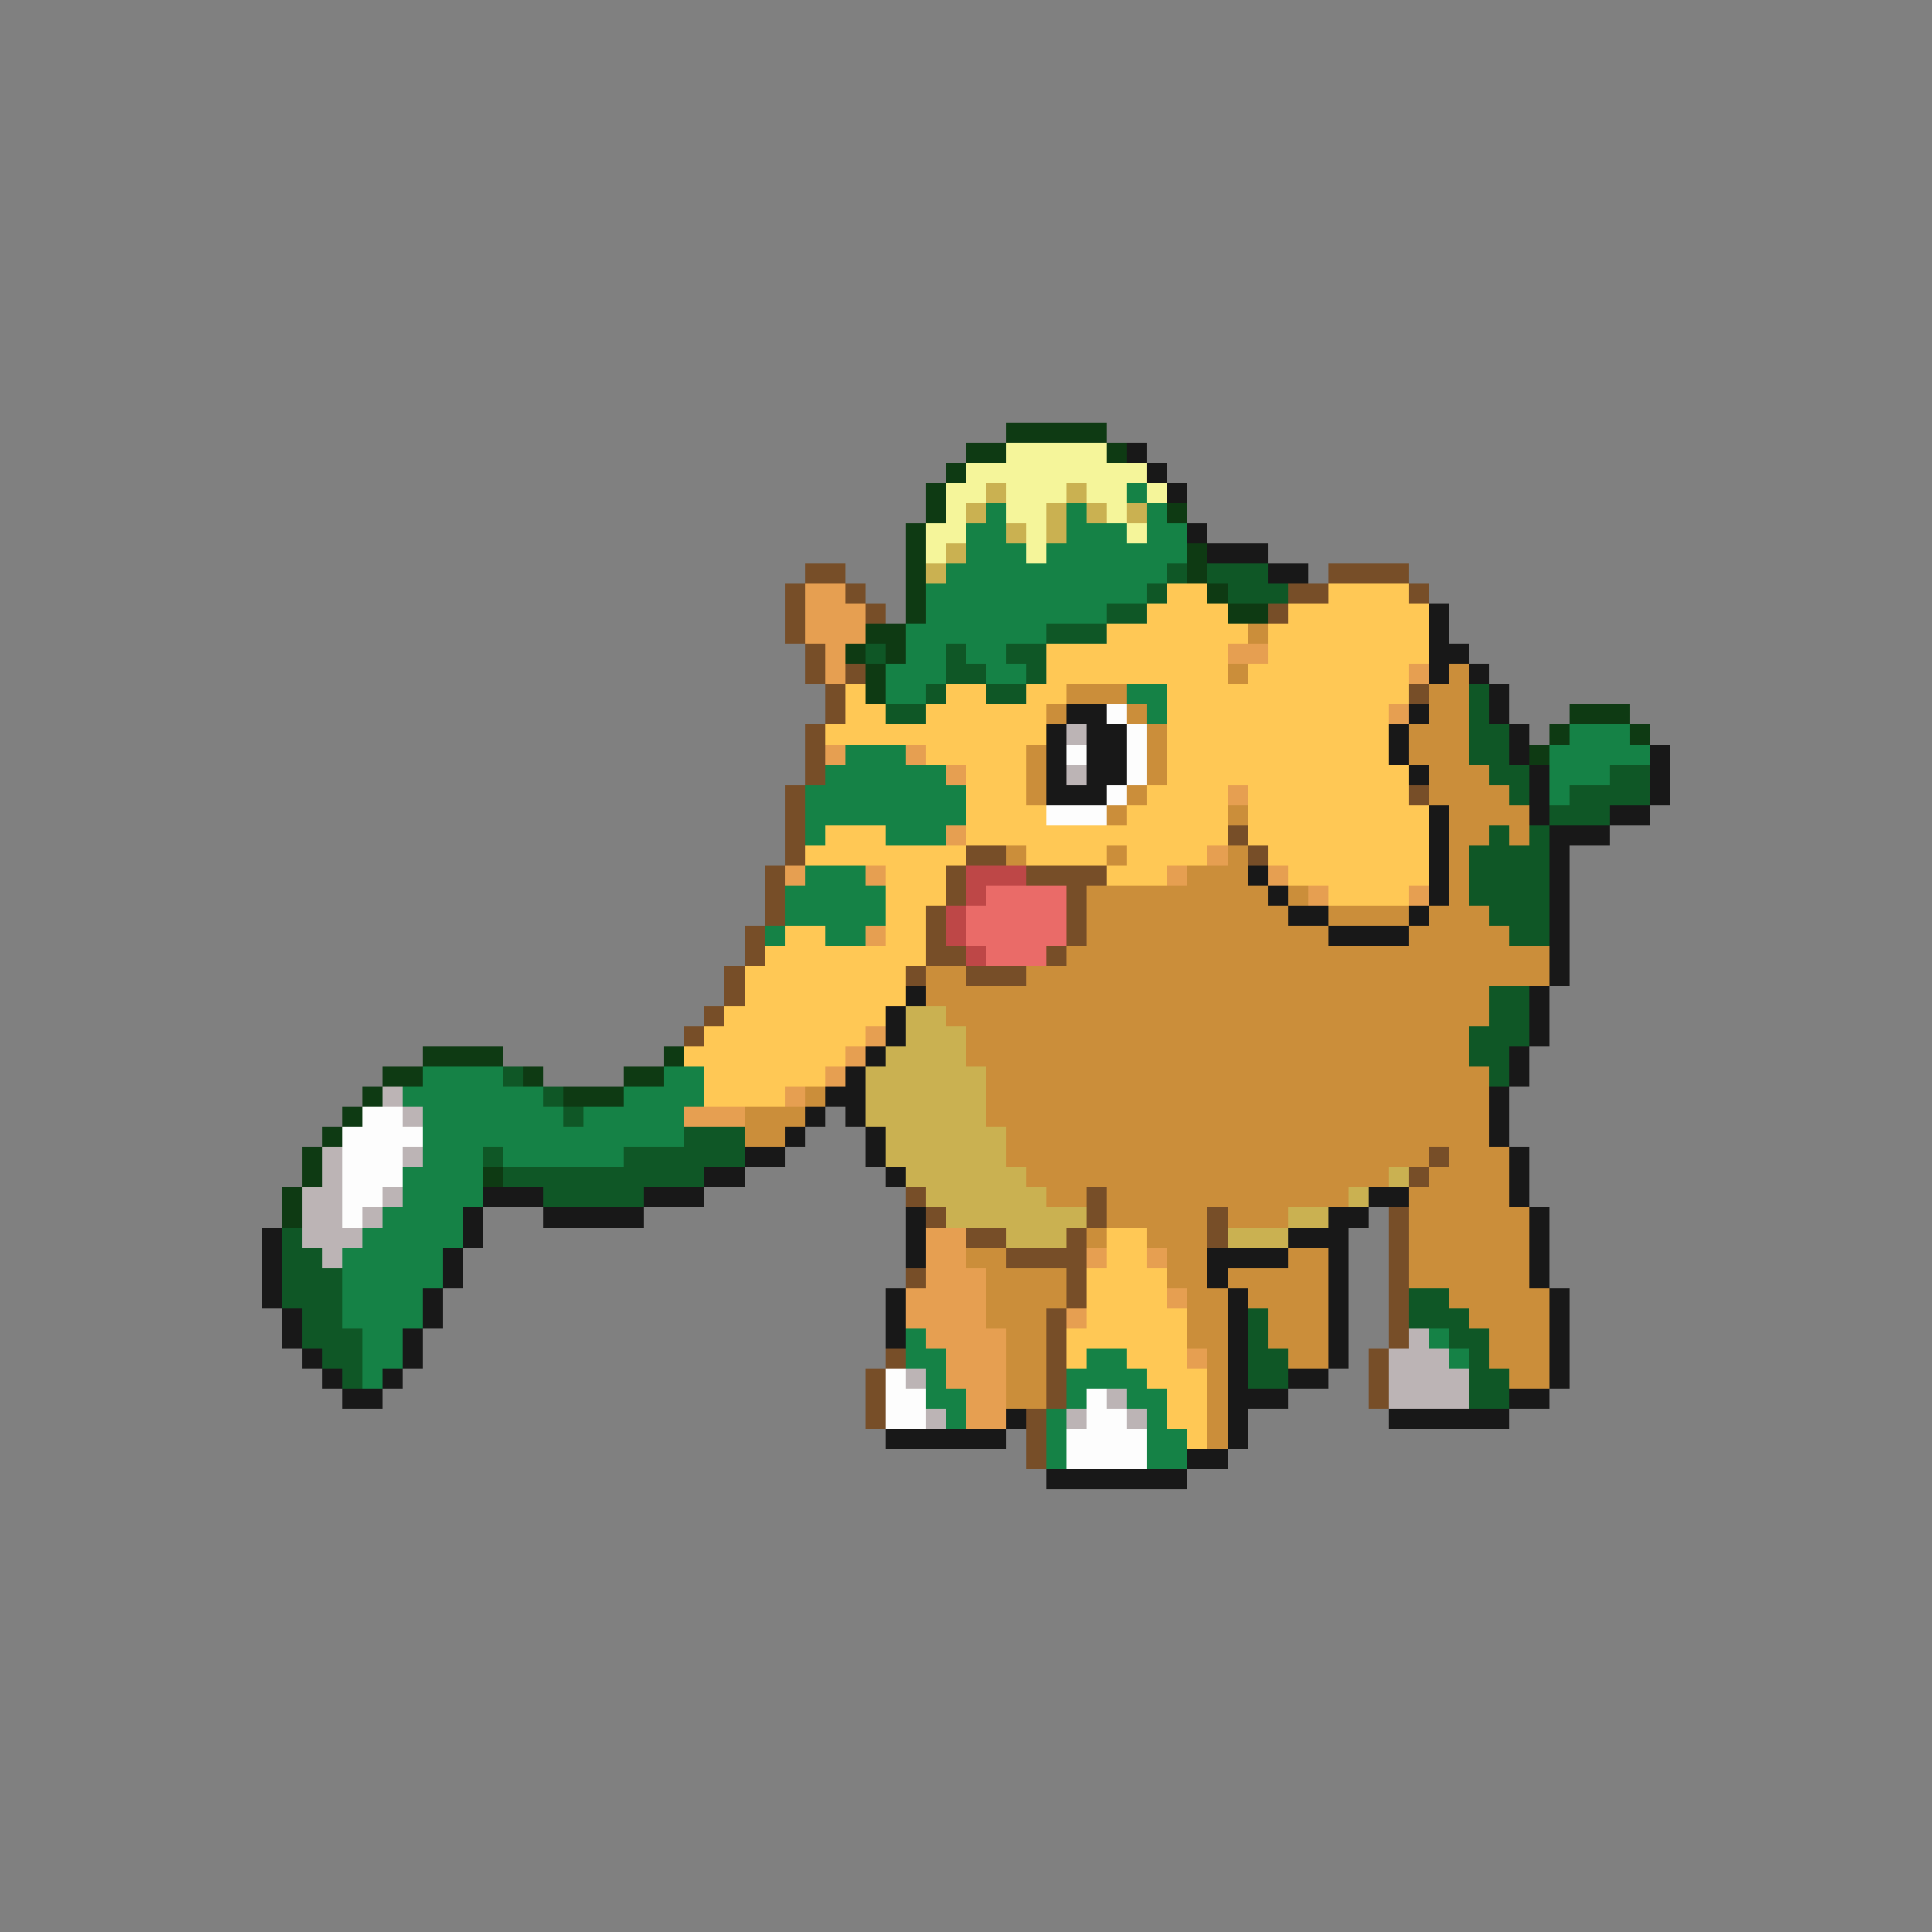 <svg xmlns="http://www.w3.org/2000/svg" viewBox="0 -0.5 96 96" shape-rendering="crispEdges">
<rect x="0" y="-0.5" width="96" height="96" fill="#808080" stroke="none"/>
<path stroke="#0e3a13" d="M50 21h5M48 22h2M55 22h1M47 23h1M46 24h1M46 25h1M58 25h1M45 26h1M45 27h1M59 27h1M45 28h1M59 28h1M45 29h1M60 29h1M45 30h1M61 30h2M43 31h2M42 32h1M44 32h1M43 33h1M43 34h1M78 35h3M77 36h1M81 36h1M76 37h1M21 52h4M33 52h1M19 53h2M26 53h1M31 53h2M18 54h1M28 54h3M17 55h1M16 56h1M15 57h1M15 58h1M24 58h1M14 59h1M14 60h1" />
<path stroke="#f5f59a" d="M50 22h5M48 23h9M47 24h2M50 24h3M54 24h2M57 24h1M47 25h1M50 25h2M55 25h1M46 26h2M51 26h1M56 26h1M46 27h1M51 27h1" />
<path stroke="#181818" d="M56 22h1M57 23h1M58 24h1M59 26h1M60 27h3M63 28h2M71 30h1M71 31h1M71 32h2M71 33h1M73 33h1M74 34h1M53 35h2M70 35h1M74 35h1M52 36h1M54 36h2M69 36h1M75 36h1M52 37h1M54 37h2M69 37h1M75 37h1M82 37h1M52 38h1M54 38h2M70 38h1M76 38h1M82 38h1M52 39h3M76 39h1M82 39h1M71 40h1M76 40h1M80 40h2M71 41h1M77 41h3M71 42h1M77 42h1M62 43h1M71 43h1M77 43h1M63 44h1M71 44h1M77 44h1M64 45h2M70 45h1M77 45h1M66 46h4M77 46h1M77 47h1M77 48h1M45 49h1M76 49h1M44 50h1M76 50h1M44 51h1M76 51h1M43 52h1M75 52h1M42 53h1M75 53h1M41 54h2M74 54h1M40 55h1M42 55h1M74 55h1M39 56h1M43 56h1M74 56h1M37 57h2M43 57h1M75 57h1M35 58h2M44 58h1M75 58h1M24 59h3M32 59h3M68 59h2M75 59h1M23 60h1M27 60h5M45 60h1M66 60h2M76 60h1M13 61h1M23 61h1M45 61h1M64 61h3M76 61h1M13 62h1M22 62h1M45 62h1M60 62h4M66 62h1M76 62h1M13 63h1M22 63h1M60 63h1M66 63h1M76 63h1M13 64h1M21 64h1M44 64h1M61 64h1M66 64h1M77 64h1M14 65h1M21 65h1M44 65h1M61 65h1M66 65h1M77 65h1M14 66h1M20 66h1M44 66h1M61 66h1M66 66h1M77 66h1M15 67h1M20 67h1M61 67h1M66 67h1M77 67h1M16 68h1M19 68h1M61 68h1M64 68h2M77 68h1M17 69h2M61 69h3M75 69h2M50 70h1M61 70h1M69 70h6M44 71h6M61 71h1M59 72h2M52 73h7" />
<path stroke="#cab151" d="M49 24h1M53 24h1M48 25h1M52 25h1M54 25h1M56 25h1M50 26h1M52 26h1M47 27h1M46 28h1M45 50h2M45 51h3M44 52h4M43 53h6M43 54h6M43 55h6M44 56h6M44 57h6M45 58h6M69 58h1M46 59h6M67 59h1M47 60h7M64 60h2M50 61h3M61 61h3" />
<path stroke="#158246" d="M56 24h1M49 25h1M53 25h1M57 25h1M48 26h2M53 26h3M57 26h2M48 27h3M52 27h7M47 28h11M46 29h11M46 30h9M45 31h7M45 32h2M48 32h2M44 33h3M49 33h2M44 34h2M56 34h2M57 35h1M78 36h3M42 37h3M77 37h5M41 38h6M77 38h3M40 39h8M77 39h1M40 40h8M40 41h1M44 41h3M40 43h3M39 44h5M39 45h5M38 46h1M41 46h2M21 53h4M33 53h2M20 54h7M31 54h4M21 55h7M29 55h5M21 56h13M21 57h3M25 57h6M20 58h4M20 59h4M19 60h4M18 61h5M17 62h5M17 63h5M17 64h4M17 65h4M18 66h2M45 66h1M71 66h1M18 67h2M45 67h2M54 67h2M72 67h1M18 68h1M46 68h1M53 68h4M46 69h2M53 69h1M56 69h2M47 70h1M52 70h1M57 70h1M52 71h1M57 71h2M52 72h1M57 72h2" />
<path stroke="#774e28" d="M40 28h2M66 28h4M39 29h1M42 29h1M64 29h2M70 29h1M39 30h1M43 30h1M63 30h1M39 31h1M40 32h1M40 33h1M42 33h1M41 34h1M70 34h1M41 35h1M40 36h1M40 37h1M40 38h1M39 39h1M70 39h1M39 40h1M39 41h1M61 41h1M39 42h1M48 42h2M62 42h1M38 43h1M47 43h1M51 43h4M38 44h1M47 44h1M53 44h1M38 45h1M46 45h1M53 45h1M37 46h1M46 46h1M53 46h1M37 47h1M46 47h2M52 47h1M36 48h1M45 48h1M48 48h3M36 49h1M35 50h1M34 51h1M71 57h1M70 58h1M45 59h1M54 59h1M46 60h1M54 60h1M60 60h1M69 60h1M48 61h2M53 61h1M60 61h1M69 61h1M50 62h4M69 62h1M45 63h1M53 63h1M69 63h1M53 64h1M69 64h1M52 65h1M69 65h1M52 66h1M69 66h1M44 67h1M52 67h1M68 67h1M43 68h1M52 68h1M68 68h1M43 69h1M52 69h1M68 69h1M43 70h1M51 70h1M51 71h1M51 72h1" />
<path stroke="#0f5726" d="M58 28h1M60 28h3M57 29h1M61 29h3M55 30h2M52 31h3M43 32h1M47 32h1M50 32h2M47 33h2M51 33h1M46 34h1M49 34h2M73 34h1M44 35h2M73 35h1M73 36h2M73 37h2M74 38h2M80 38h2M75 39h1M78 39h4M77 40h3M74 41h1M76 41h1M73 42h4M73 43h4M73 44h4M74 45h3M75 46h2M74 49h2M74 50h2M73 51h3M73 52h2M25 53h1M74 53h1M27 54h1M28 55h1M34 56h3M24 57h1M31 57h6M25 58h10M27 59h5M14 61h1M14 62h2M14 63h3M14 64h3M70 64h2M15 65h2M62 65h1M70 65h3M15 66h3M62 66h1M72 66h2M16 67h2M62 67h2M73 67h1M17 68h1M62 68h2M73 68h2M73 69h2" />
<path stroke="#e69f51" d="M40 29h2M40 30h3M40 31h3M41 32h1M61 32h2M41 33h1M70 33h1M69 35h1M41 37h1M45 37h1M47 38h1M61 39h1M47 41h1M60 42h1M39 43h1M43 43h1M58 43h1M63 43h1M65 44h1M70 44h1M43 46h1M43 51h1M42 52h1M41 53h1M39 54h1M34 55h3M46 61h2M46 62h2M54 62h1M57 62h1M46 63h3M45 64h4M58 64h1M45 65h4M53 65h1M46 66h4M47 67h3M59 67h1M47 68h3M48 69h2M48 70h2" />
<path stroke="#ffc855" d="M58 29h2M66 29h4M57 30h4M64 30h7M55 31h7M63 31h8M52 32h9M63 32h8M52 33h9M62 33h8M42 34h1M47 34h2M51 34h2M58 34h12M42 35h2M46 35h6M58 35h11M41 36h11M58 36h11M46 37h5M58 37h11M48 38h3M58 38h12M48 39h3M57 39h4M62 39h8M48 40h4M56 40h5M62 40h9M41 41h3M48 41h13M62 41h9M40 42h8M51 42h4M56 42h4M63 42h8M44 43h3M55 43h3M64 43h7M44 44h3M66 44h4M44 45h2M39 46h2M44 46h2M38 47h8M37 48h8M37 49h8M36 50h8M35 51h8M34 52h8M35 53h6M35 54h4M55 61h2M55 62h2M54 63h4M54 64h4M54 65h5M53 66h6M53 67h1M56 67h3M57 68h3M58 69h2M58 70h2M59 71h1" />
<path stroke="#cb8e3a" d="M62 31h1M61 33h1M72 33h1M53 34h3M71 34h2M52 35h1M56 35h1M71 35h2M57 36h1M70 36h3M51 37h1M57 37h1M70 37h3M51 38h1M57 38h1M71 38h3M51 39h1M56 39h1M71 39h4M55 40h1M61 40h1M72 40h4M72 41h2M75 41h1M50 42h1M55 42h1M61 42h1M72 42h1M59 43h3M72 43h1M54 44h9M64 44h1M72 44h1M54 45h10M66 45h4M71 45h3M54 46h12M70 46h5M53 47h24M46 48h2M51 48h26M46 49h28M47 50h27M48 51h25M48 52h25M49 53h25M40 54h1M49 54h25M37 55h3M49 55h25M37 56h2M50 56h24M50 57h21M72 57h3M51 58h18M71 58h4M52 59h2M55 59h12M70 59h5M55 60h5M61 60h3M70 60h6M54 61h1M57 61h3M70 61h6M48 62h2M58 62h2M64 62h2M70 62h6M49 63h4M58 63h2M61 63h5M70 63h6M49 64h4M59 64h2M62 64h4M72 64h5M49 65h3M59 65h2M63 65h3M73 65h4M50 66h2M59 66h2M63 66h3M74 66h3M50 67h2M60 67h1M64 67h2M74 67h3M50 68h2M60 68h1M75 68h2M50 69h2M60 69h1M60 70h1M60 71h1" />
<path stroke="#fdfdfd" d="M55 35h1M56 36h1M53 37h1M56 37h1M56 38h1M55 39h1M52 40h3M18 55h2M17 56h4M17 57h3M17 58h3M17 59h2M17 60h1M44 68h1M44 69h2M54 69h1M44 70h2M54 70h2M53 71h4M53 72h4" />
<path stroke="#bcb4b5" d="M53 36h1M53 38h1M19 54h1M20 55h1M16 57h1M20 57h1M16 58h1M15 59h2M19 59h1M15 60h2M18 60h1M15 61h3M16 62h1M70 66h1M69 67h3M45 68h1M69 68h4M55 69h1M69 69h4M46 70h1M53 70h1M56 70h1" />
<path stroke="#be4747" d="M48 43h3M48 44h1M47 45h1M47 46h1M48 47h1" />
<path stroke="#ea6b68" d="M49 44h4M48 45h5M48 46h5M49 47h3" />
</svg>